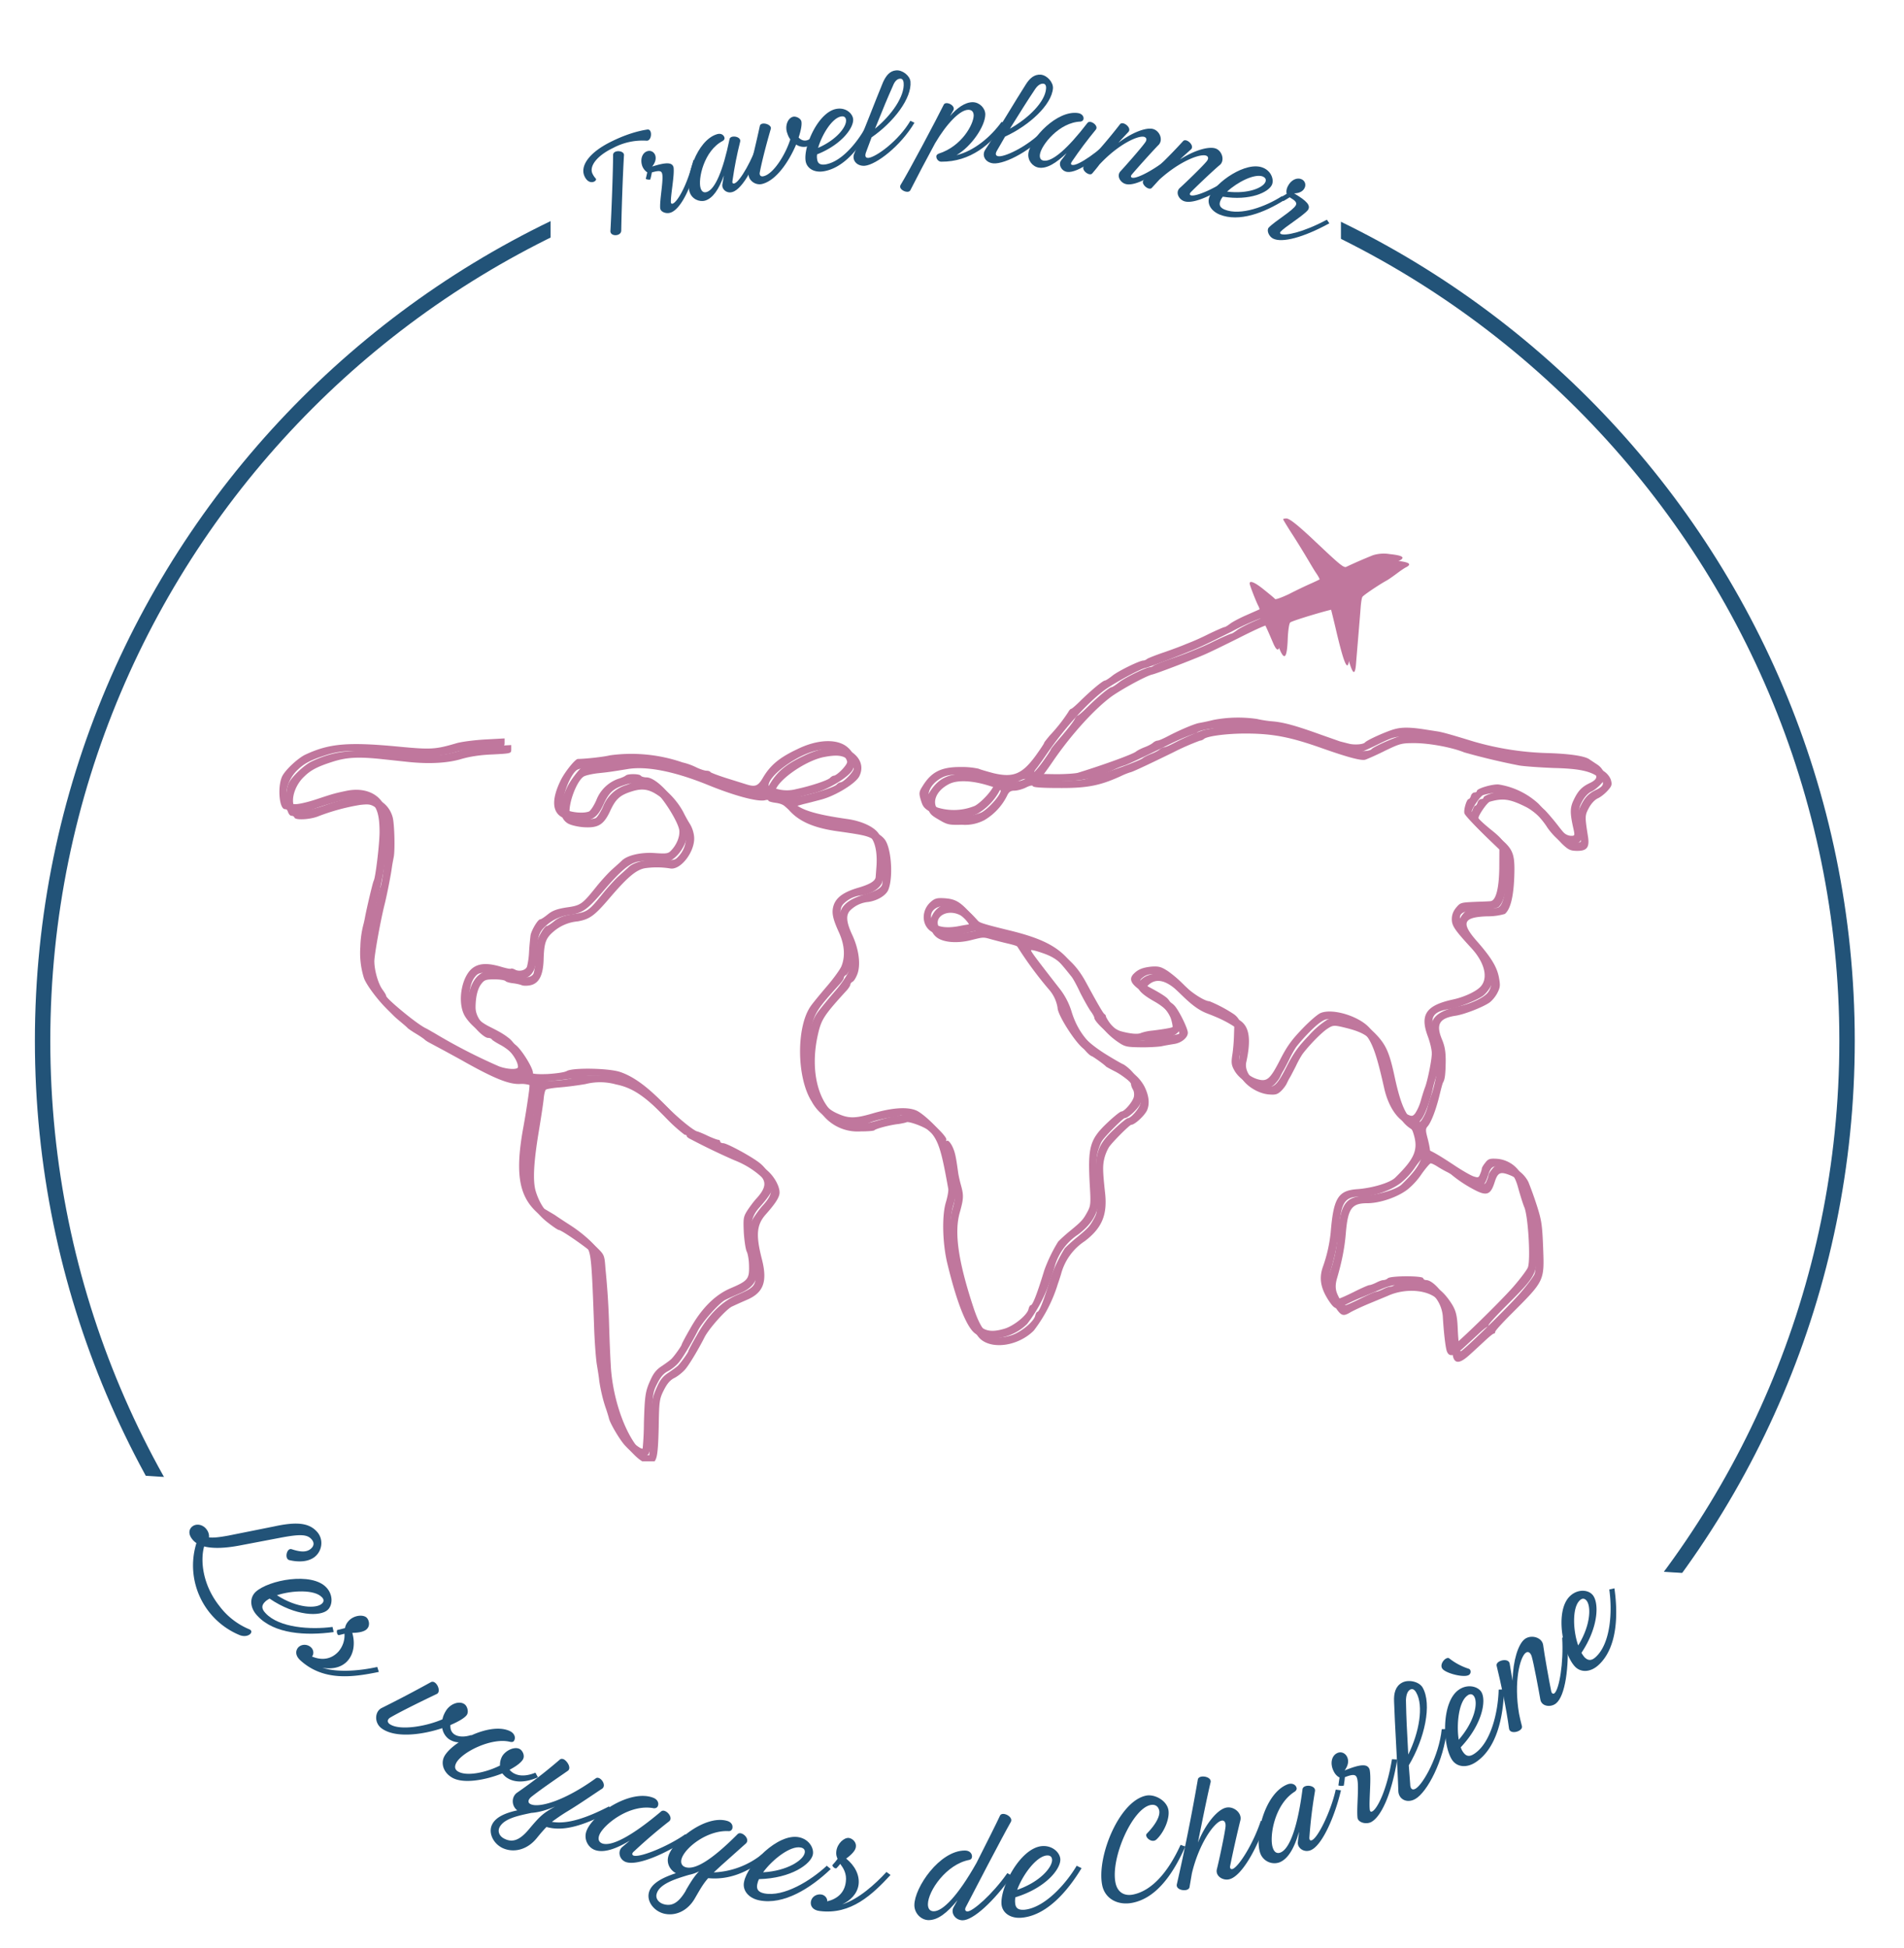 <svg xmlns="http://www.w3.org/2000/svg" xmlns:xlink="http://www.w3.org/1999/xlink" version="1.0" viewBox="90 70 215 220">
    <rect x="90" y="70" width="215" height="220" fill="#333333" stroke="none"/>
    <defs>
        <path id="reuse-0" fill="#fff" d="M-37.5-37.5h450v450h-450z"/>
    </defs>
    <defs>
        <clipPath id="a">
            <path d="M93.94 84.75h205.5v205.5H93.93Zm0 0"/>
        </clipPath>
        <clipPath id="b">
            <path d="M73 235h257v140H73Zm0 0"/>
        </clipPath>
        <clipPath id="c">
            <path d="M73.04 422.42 84.88 235.3l244.76 15.48-11.84 187.13Zm0 0"/>
        </clipPath>
        <clipPath id="d">
            <path d="M122.06 129.28H272v105.75H122.06Zm0 0"/>
        </clipPath>
        <clipPath id="e">
            <path d="M121.31 128.53h150v105.75h-150Zm0 0"/>
        </clipPath>
        <clipPath id="f">
            <path d="M152.17 16.22h89.25v85.5h-89.25Zm0 0"/>
        </clipPath>
    </defs>
    <use xlink:href="#reuse-0"/>
    <use xlink:href="#reuse-0"/>
    <g clip-path="url(#a)">
        <path fill="#225378" d="M299.44 187.54c0 56.6-46.11 102.71-102.79 102.71-56.68 0-102.71-46.1-102.71-102.71 0-56.61 46.1-102.72 102.71-102.72 56.68-.07 102.79 46.04 102.79 102.72Zm-203.76 0c0 55.7 45.27 100.97 100.97 100.97 55.7 0 101.05-45.34 101.05-100.97 0-55.64-45.34-101.05-101.05-101.05-55.7 0-100.97 45.34-100.97 101.05Zm0 0"/>
    </g>
    <g clip-path="url(#b)">
        <g clip-path="url(#c)">
            <path fill="#fff" d="M73.04 422.42 84.88 235.3l244.76 15.48-11.84 187.13Zm0 0"/>
        </g>
    </g>
    <g clip-path="url(#d)">
        <path fill="#c0779d" d="M235.64 129.4c0 .03.49.85 1.09 1.77.58.92 1.34 2.13 1.64 2.66.32.53.75 1.28 1 1.64.25.36.42.7.38.72-.04.02-.47.24-1 .47-.51.22-1.63.75-2.44 1.17-.83.4-1.54.66-1.6.56-.05-.09-.6-.54-1.2-1.03-1.03-.83-1.65-1.1-1.65-.72 0 .19.72 2.04.98 2.53.1.2.16.37.12.4l-1.48.65c-.77.34-1.6.78-1.84.98-.27.2-.53.36-.6.36-.1 0-.91.36-1.84.8a28.8 28.8 0 0 1-2.54 1.13c-.38.17-1.47.58-2.46.92-.96.32-1.82.68-1.92.75-.11.1-.3.18-.41.18-.42 0-2.8 1.16-3.5 1.71-.37.3-.77.55-.84.55-.25 0-1.53 1.08-2.68 2.2-.55.55-1.06 1-1.15 1-.08 0-.23.18-.32.36-.17.36-.85 1.23-2.1 2.66-.33.4-.62.76-.62.81 0 .08-.43.72-.96 1.46-1.53 2.09-2.53 2.5-4.75 1.98-.76-.2-1.51-.42-1.7-.51a8.68 8.68 0 0 0-1.98-.19c-2.25-.02-3.36.55-4.36 2.19-.36.56-.4.75-.23 1.37.28.98.36 1.08 1.44 1.7.84.5 1.1.55 2.5.51a4.68 4.68 0 0 0 2.55-.53 6.6 6.6 0 0 0 2.57-2.79c.19-.4.4-.53.8-.53.31 0 .9-.15 1.3-.35.46-.23.75-.29.8-.15.04.13 1.08.2 2.98.2 3.11.02 4.57-.26 6.9-1.32a8.67 8.67 0 0 1 1.1-.45c.15 0 1.47-.6 4.85-2.25a27.55 27.55 0 0 1 3.03-1.33.8.8 0 0 0 .44-.18c.36-.34 2.72-.64 4.92-.62 2.89.02 4.85.4 8.26 1.6 2.99 1.06 4.6 1.5 5.06 1.35.23-.08 1.23-.51 2.2-1 1.73-.83 1.87-.87 3.4-.87 1.72.02 4.2.49 5.57 1.05a77 77 0 0 0 6.22 1.48c.63.1 2.36.22 3.87.28 2.94.07 4.22.36 5.15 1.11.64.53.55.93-.32 1.34-.89.42-1.32.87-1.8 1.87-.45.92-.45 1.5-.05 3.28.17.76.15.81-.23.81-.6 0-1.1-.41-2.2-1.83-.55-.72-1.23-1.5-1.51-1.79a8.6 8.6 0 0 0-4.45-2.17c-.67-.1-2.51.44-2.51.72 0 .09-.12.17-.27.17-.15 0-.34.17-.4.37-.05.21-.18.38-.26.38-.22 0-.6 1.25-.47 1.62.06.21.98 1.2 2.04 2.21l1.9 1.83-.02 2.19c-.03 2.32-.4 3.64-1 3.68-.17.02-.84.05-1.52.07-1.85.08-1.85.08-2.36.68-.32.4-.47.8-.47 1.28 0 .74.3 1.2 2.19 3.25 1.52 1.66 1.94 3.4 1.07 4.36-.5.56-1.89 1.2-3.17 1.47-3 .66-3.71 1.7-2.8 4.13.23.66.44 1.53.44 1.94 0 .76-.47 3.1-.75 3.83-.08.2-.3.87-.47 1.47a5.23 5.23 0 0 1-.65 1.47c-.26.34-.37.36-.78.17-.95-.43-1.59-1.83-2.27-4.96-.6-2.83-1-3.7-2.15-4.9-1.22-1.3-4.11-2.17-5.45-1.64a9.6 9.6 0 0 0-2.1 1.8c-1.22 1.27-1.75 2-2.54 3.57-1.13 2.19-1.47 2.45-2.62 2.08-1.29-.44-2.14-1.63-1.91-2.64.55-2.51.36-3.95-.64-4.66a15.69 15.69 0 0 0-2.77-1.47c-.55 0-2.1-1-2.89-1.85-.5-.53-1.32-1.23-1.8-1.55-.78-.51-1.07-.56-1.86-.51-.96.1-1.5.3-2 .81-.68.68-.22 1.36 1.59 2.38 1.32.74 2.39 1.88 2.66 2.85.1.4.17.75.13.79-.08.08-1.13.26-2.32.4a5.4 5.4 0 0 0-1.23.26c-.34.17-1.15.11-2.2-.17-.57-.15-1.03-.5-1.65-1.2a4.76 4.76 0 0 1-.86-1.2c0-.13-.08-.26-.16-.3-.13-.05-.7-1.01-2.07-3.54-1.57-2.9-3.4-4.08-8.05-5.2-3.06-.75-3.38-.86-3.74-1.3-1.6-1.86-2.11-2.2-3.45-2.3-.83-.05-1.08 0-1.53.38-1.1.93-1.11 2.57-.07 3.32.77.55 2.28.66 3.79.29 1.43-.36 1.41-.36 2.26-.12.36.1 1.26.34 2 .51 1.23.3 1.36.4 1.77 1.1a42.17 42.17 0 0 0 3.51 4.77 4.1 4.1 0 0 1 1.02 2.11c0 .89 2.34 4.45 3.1 4.72.2.07 1.44.96 1.62 1.17.05.05.5.3 1.02.56 1 .5 2.56 1.83 2.56 2.21 0 .13.1.4.2.58.14.2.18.57.1.85-.13.55-1.06 1.63-1.4 1.63-.13 0-.8.54-1.52 1.22-2.06 1.94-2.28 2.76-2.04 7.13.11 2 .1 2.29-.24 2.93-.5.92-.64 1.1-1.98 2.2-.63.51-1.23 1.08-1.36 1.23a17.4 17.4 0 0 0-1.55 3.2c-.83 2.72-1.32 3.97-1.55 3.97-.07 0-.18.2-.24.45-.17.68-1.64 1.87-2.68 2.19-2.28.7-3.25 0-4.28-3.11-1.72-5.2-2.2-8.5-1.55-10.76.43-1.53.45-1.92.15-3.01-.15-.53-.3-1.21-.34-1.52-.26-1.9-.36-2.32-.68-2.98-.22-.41-.45-.66-.58-.58-.13.08-.15.06-.08-.1.2-.28-1.83-2.24-2.66-2.58-.98-.41-2.6-.32-4.77.3-2.17.65-2.88.63-4.24-.01-2.68-1.25-3.83-5.3-2.8-9.7.38-1.64.68-2.1 3.27-4.94.2-.23.37-.51.37-.6 0-.12.12-.27.27-.34.15-.08.4-.5.55-.93.36-1.07.13-2.77-.6-4.34-.7-1.5-.76-2.32-.16-2.85a3.3 3.3 0 0 1 1.96-.88c1.06-.15 2.04-.76 2.28-1.4.52-1.32.36-4.28-.28-5.45-.43-.81-1.9-1.53-3.62-1.77-3.56-.51-5.13-.99-6.03-1.81l-.46-.4.83-.23c.45-.1 1.34-.34 1.96-.5 1.66-.44 3.93-1.84 4.32-2.65.44-.9.23-1.8-.56-2.49-1.15-1.02-3.42-.94-5.72.2-2.02.95-3.05 1.82-3.88 3.27-.55.9-.85 1.02-1.9.68l-2.25-.7c-.93-.3-1.72-.6-1.76-.67-.04-.08-.22-.15-.43-.15-.2 0-.68-.16-1.08-.34a7.3 7.3 0 0 0-1.64-.6 17.76 17.76 0 0 0-8.2-.8c-.66.17-2.7.4-3.62.41-.3 0-1.52 1.51-1.97 2.46-.96 2-.94 3.41.06 4.05.28.19 1.04.38 1.71.44 1.7.13 2.34-.23 3.06-1.74.66-1.45 1.13-1.87 2.5-2.3 1.28-.4 2.05-.23 3.27.68.93.68 2.74 3.56 2.83 4.5a3.1 3.1 0 0 1-.9 2.22c-.34.37-.5.41-1.83.32-1.57-.12-3.15.24-3.77.86-.17.17-.66.6-1.08.98-.43.38-1.24 1.27-1.81 1.98-1.59 1.97-1.75 2.1-3.36 2.32-1.07.17-1.58.36-2.11.78-.38.32-.76.56-.85.56-.26 0-.98 1.21-1.1 1.8-.03.32-.13 1.17-.16 1.9a9.16 9.16 0 0 1-.23 1.64c-.15.42-.88.6-1.36.34-.2-.11-.4-.15-.45-.11-.06.06-.55-.04-1.11-.21-1.51-.45-2.5-.41-3.23.15-1.17.89-1.7 3.51-1.02 5.11.32.8 1.57 2.02 2.02 2.02.2 0 .38.08.43.17.06.1.46.34.87.57 1.44.73 2.83 2.37 2.83 3.3 0 .32-1.19.28-2.15-.08a63.17 63.17 0 0 1-7.28-3.75c-.36-.2-.79-.46-.94-.53-1.17-.53-5.28-4.02-5.28-4.47 0-.08-.18-.36-.38-.64-.51-.68-.94-2.21-.94-3.24.02-.78.66-4.38 1.14-6.33.27-1.05.74-3.45.84-4.24.05-.36.15-.87.2-1.13.17-.72.1-3.77-.11-4.55-.5-1.81-2.28-2.7-4.53-2.22a22 22 0 0 0-3.2.9c-.93.32-2.04.59-2.46.59-.66 0-.79-.08-.96-.51-.34-.93.17-2.44 1.19-3.38.74-.72 1.5-1.1 3.04-1.6 1.66-.55 2.96-.62 5.53-.36l3.18.34c2.32.24 4.32.13 5.85-.3.98-.3 2.24-.5 3.64-.55 2.1-.11 2.11-.11 2.11-.58v-.48l-2.2.12c-1.23.07-2.7.26-3.27.43-2.37.7-2.87.72-6.47.38-5.77-.55-7.88-.36-10.6.92-.81.4-2.1 1.59-2.53 2.34-.6 1.08-.41 3.8.27 3.8.15 0 .28.09.32.2.1.3 1.64.24 2.6-.11a23.8 23.8 0 0 1 4.81-1.32c1-.11 1.2-.08 1.8.32.84.58 1.15 1.49 1.15 3.55-.02 1.44-.46 5.1-.66 5.44-.1.16-.82 3.17-.99 4.17-.05.27-.13.63-.19.8-.16.56-.24 1.13-.34 2.5a9.44 9.44 0 0 0 .38 3.4c.19.81 1.93 3.08 3.12 4.06.56.47 1.05.88 1.1.96.06.06.48.36.95.64s.89.58.95.64c.05.06.26.21.46.32l1.9 1.02c.82.45 1.8.98 2.16 1.19 3.43 1.92 5.08 2.58 6.34 2.5.4-.03.98.08 1.28.22.51.26.53.3.42 1.33a89.45 89.45 0 0 1-.7 4.4c-.93 5.26-.38 7.83 2.1 9.73.56.44 1.1.8 1.2.81.34 0 3.59 2.29 3.94 2.74.45.6.55 1.7.8 8.77.05 1.72.2 3.66.3 4.34.1.68.24 1.5.28 1.87.13.96.43 2.28.77 3.22l.32 1.04c.1.55 1.17 2.38 1.78 3.06.88.96 1.52 1.37 2.1 1.32.78-.06.91-.57 1-4 .05-3.04.08-3.27.57-4.25.38-.75.7-1.15 1.23-1.41.38-.2.9-.62 1.17-.93.45-.5 1.53-2.31 2.19-3.62.47-.96 2.43-3.17 3.11-3.5a61.6 61.6 0 0 1 1.6-.72c1.96-.81 2.44-2.06 1.78-4.64-.7-2.74-.6-3.89.47-5.08.92-1.04 1.38-1.7 1.5-2.2.18-.7-.52-2.06-1.45-2.8-.9-.73-3.71-2.26-4.14-2.26-.2 0-.34-.1-.34-.19 0-.11-.1-.19-.21-.19-.1 0-.66-.2-1.23-.47-.56-.26-1.07-.47-1.11-.47-.36 0-2.36-1.64-3.77-3.1-1.93-2-3.5-3.13-5-3.63-1.29-.42-5.3-.5-6-.1-.25.15-1.2.28-2.13.34-1.9.08-2.44-.11-2.44-.89 0-.54-1.2-2.5-1.9-3.1-.57-.46-.92-.69-2.34-1.4-1.43-.74-2.24-1.8-2.24-2.9.01-1.21.24-2.12.66-2.65.34-.44.52-.5 1.47-.5.58 0 1.15.08 1.26.2.1.1.47.2.83.24.36.04.81.14 1.02.23.19.07.64.07 1.02-.02.94-.25 1.4-1.17 1.43-3.05.06-1.72.25-2.25 1.06-2.95a4.84 4.84 0 0 1 2.8-1.2c1.35-.25 1.88-.63 3.61-2.66 1.96-2.29 2.96-3.16 3.96-3.34a9.39 9.39 0 0 1 2.83.02c1.23.26 2.93-2.02 2.72-3.66a3.48 3.48 0 0 0-.44-1.32c-.18-.27-.52-.87-.75-1.34-.83-1.6-2.53-3.21-3.43-3.21-.29 0-.59-.1-.64-.19-.15-.22-1.46-.24-1.7-.02-.11.1-.5.27-.87.38a4.11 4.11 0 0 0-2.45 2.4c-.29.64-.66 1.2-.83 1.28-.89.34-2.9-.04-2.94-.53-.12-1.23.82-3.68 1.6-4.17.22-.13.9-.28 1.53-.36 1.26-.13 1.53-.17 3.37-.47 2.17-.38 5.32.25 9.08 1.77 3.05 1.25 5.7 1.95 6.5 1.74.21-.06.38-.04.38.06 0 .07.38.18.85.24.66.1.98.28 1.45.8 1.17 1.33 2.89 2.07 5.74 2.44 3.22.46 3.56.55 4.26 1.38.53.62.76 1.9.62 3.44l-.07 1.07c-.04.43-.63.81-1.96 1.2-1.65.48-2.47 1.08-2.78 1.97-.26.81-.13 1.5.6 3.11.63 1.38.72 2.7.27 3.8a12.6 12.6 0 0 1-1.56 2.16c-.7.82-1.53 1.82-1.83 2.23-1.72 2.28-1.7 8.15.03 10.88a5.05 5.05 0 0 0 4.78 2.62c.79 0 1.48-.05 1.56-.13.17-.19 1.85-.62 2.76-.71.36-.06.75-.14.88-.2.3-.1 1.94.5 2.4.88 1.84 1.54 2.11 2.16 3.04 7.35.05.25-.08.95-.25 1.53-.47 1.49-.4 4.58.13 6.85 1.04 4.34 2.11 7.1 3.06 7.92 1.41 1.17 4.28.7 5.98-1a16.75 16.75 0 0 0 2.73-5.32c.06-.15.21-.62.34-1.04a6.43 6.43 0 0 1 2.7-3.75c1.92-1.47 2.54-2.94 2.28-5.4-.28-2.54-.28-3.13-.08-3.96a4.9 4.9 0 0 1 .5-1.22c.37-.57 2.35-2.55 2.54-2.55.38 0 1.46-1 1.76-1.6.34-.76.24-1.68-.29-2.74a4.75 4.75 0 0 0-1.6-1.72c-.11-.03-.9-.48-1.77-1.01-2.68-1.63-4.08-3.25-4.83-5.65a7.99 7.99 0 0 0-1.47-2.78c-2.6-3.34-3.2-4.14-3.12-4.21.06-.06.57.07 1.18.28 1.64.55 2.24 1.06 4.09 3.4.19.2.64 1.03 1.01 1.85.4.79.93 1.71 1.16 2.05.24.32.45.68.45.8 0 .31.96 1.33 1.87 1.95.79.55 1 .61 2.49.63.9.02 2-.04 2.45-.11.45-.1 1.13-.21 1.5-.27.8-.13 1.5-.72 1.5-1.26 0-.51-1.1-2.72-1.59-3.15-.2-.21-.9-.64-1.52-.98-1.68-.91-1.72-.96-1.23-1.36.89-.72 2.04-.38 3.43 1.02 1.34 1.34 2.16 1.94 3.17 2.32 1.23.47 2.06.86 2.97 1.45l.77.53-.04 1.26a18.5 18.5 0 0 1-.2 2.24c-.12.84-.09 1.1.25 1.7.57.98 1.9 1.81 3.08 1.93.78.07 1 .02 1.42-.36.26-.25.54-.62.64-.83.1-.2.24-.5.34-.66.1-.15.41-.76.7-1.32.26-.57.65-1.25.84-1.49.81-1.04 2.06-2.3 2.68-2.72.6-.41.77-.43 1.5-.28 3.82.87 4.31 1.5 5.7 7.7.4 1.79 1.23 3.2 2.27 3.84.55.36.87.72 1.02 1.21.62 1.87.2 2.89-2.04 5.07-.58.57-2.54 1.16-4.24 1.29-2.21.15-2.72.98-3.04 4.9a16.5 16.5 0 0 1-.87 3.85c-.47 1.28-.28 2.41.63 3.81.68 1.02.9 1.1 1.75.58.32-.18 1.25-.62 2.07-.96l2.12-.88c2-.91 4.58-.7 5.68.45a4.02 4.02 0 0 1 1.28 2.59c.1 1.78.3 3.54.45 3.97.27.7.85.57 1.94-.45.55-.49 1.32-1.22 1.74-1.6.41-.38.8-.7.9-.7.08 0 .14-.1.14-.2 0-.12.79-.99 1.75-1.95 3.85-3.85 3.8-3.75 3.66-7.57-.1-2.52-.17-3.05-.7-4.71a40.77 40.77 0 0 0-.96-2.68 3.43 3.43 0 0 0-2.85-1.88c-.75-.04-.94.01-1.26.43-.23.28-.4.57-.4.66 0 .07-.07.35-.19.62-.17.43-.22.45-.77.27-.34-.12-1.34-.7-2.23-1.29-1.68-1.11-2.52-1.6-3.07-1.77-.19-.06-.34-.28-.34-.53s-.13-.9-.28-1.47c-.23-.87-.23-1.06 0-1.32.4-.45.94-1.85 1.32-3.4.19-.77.37-1.5.45-1.6.19-.34.26-.92.28-2.36 0-1.07-.09-1.68-.43-2.49-.7-1.7-.28-2.38 1.58-2.66.97-.15 3-.94 3.78-1.47.32-.23.73-.73.92-1.13.32-.62.32-.85.15-1.77-.24-1.17-.88-2.23-2.53-4.1-1.77-2.03-1.49-2.66 1.23-2.75a6.82 6.82 0 0 0 1.98-.27c.7-.58 1.06-2.28 1.08-5.05 0-1.85-.29-2.41-1.78-3.62-1.13-.9-2.28-2-2.28-2.17 0-.32.98-1.74 1.28-1.83 1.47-.43 2.27-.32 4.1.6 1 .51 2.26 1.74 3.03 2.9.25.4.78 1.03 1.17 1.39.59.54.83.66 1.59.66 1.07 0 1.38-.4 1.2-1.59-.36-2.28-.36-2.4.08-3.23.26-.5.66-.94 1.02-1.11.34-.15.83-.55 1.13-.89.45-.5.5-.67.36-1.16-.1-.36-.43-.78-.81-1.02l-.85-.57c-.51-.4-2.34-.66-4.9-.73a32.95 32.95 0 0 1-8.2-1.3c-2.94-.9-3.63-1.08-4.2-1.16l-1.28-.2c-1.6-.25-2.55-.27-3.36-.06-.85.2-3.22 1.26-3.43 1.53-.19.22-1.19.3-1.83.13l-.98-.25-2.2-.77c-2.76-1-4.2-1.4-5.46-1.5-.62-.07-1.41-.18-1.74-.27-.96-.25-3.65-.19-4.88.11-.63.15-1.32.3-1.59.34-.52.07-2.24.8-3.64 1.53-.49.26-.98.47-1.11.47-.11 0-.36.11-.5.24-.18.16-.61.38-.97.51-.36.14-.8.36-.94.48-.4.32-3.66 1.5-6.57 2.4-.34.09-1.43.16-2.45.16-2.83-.04-2.75 0-2.13-.79.19-.25.68-.93 1.07-1.51 2.08-3.02 4.7-5.88 6.6-7.26 1.25-.87 3.85-2.28 4.53-2.44.45-.09 4.34-1.58 5.83-2.22.62-.26 2.4-1.13 3.94-1.9 1.57-.8 2.96-1.44 3.14-1.44.3 0 .52.42 1.5 2.72.55 1.3.83.94.91-1.16.04-.96.15-1.75.28-1.88.2-.21 5.02-1.64 5.15-1.53.02.04.42 1.59.85 3.45.89 3.72 1.26 4.47 1.42 2.89.1-1.27.48-5.72.54-6.58.04-.51.12-1 .19-1.12.11-.19 1.85-1.36 2.7-1.83.25-.13.75-.49 1.13-.77.4-.3.9-.66 1.15-.77.64-.36.27-.57-1.17-.72a4.1 4.1 0 0 0-1.86.13 53.85 53.85 0 0 0-2.99 1.3c-.28.17-.7-.17-3.4-2.71-2.05-1.95-3.03-2.74-3.39-2.74-.2 0-.37.04-.37.1Zm-49.78 26.48c.3.3.54.72.54.92 0 .36-1.15 1.55-1.5 1.55-.1 0-.3.11-.42.25-.3.3-2.28.94-3.81 1.26a4.1 4.1 0 0 1-2.13 0c-.55-.13-1-.32-1-.41 0-1.14 3.28-3.51 5.47-3.95 1.53-.3 2.26-.2 2.85.38Zm15.88 2.87c.7.2 1.26.45 1.26.54 0 .5-1.36 2.02-2.17 2.46a6.23 6.23 0 0 1-4.2.2c-1.63-.68-1.29-2.52.62-3.45.94-.43 2.58-.36 4.49.25Zm-3.32 14.6c.45.22 1.94 1.8 1.7 1.8-.04 0-.55.08-1.16.2-1.43.26-2.48.07-2.86-.5-.81-1.24.8-2.28 2.32-1.5Zm-38.84 19.12c1.8.36 3.19 1.29 5.4 3.53a16.8 16.8 0 0 0 2.33 2.15c.14 0 .23.06.23.14 0 .09.19.24.43.35a75.05 75.05 0 0 0 4.94 2.38c1.46.57 2.61 1.36 3.7 2.49.72.76.59 1.47-.49 2.64-.26.28-.71.89-.98 1.3-.45.72-.47.89-.4 2.5.06.93.21 1.9.33 2.14.13.25.26.98.26 1.64.04 1.46-.15 1.68-2.1 2.51-1.73.74-3.26 2.25-4.56 4.58-.53.91-.94 1.7-.94 1.76 0 .13-.76 1.2-1.13 1.6-.15.17-.66.53-1.1.83-.6.38-.94.8-1.26 1.5-.62 1.35-.68 1.75-.78 4.92a30.94 30.94 0 0 1-.15 2.9c-.15.13-1.2-.68-1.58-1.24-1.51-2.12-2.64-5.81-2.77-9.1-.04-.56-.12-2.4-.17-4.05a88.34 88.34 0 0 0-.42-6.66c-.11-1.55-.13-1.57-.98-2.41a15.94 15.94 0 0 0-2.19-1.72c-.73-.47-1.54-1-1.8-1.19a22.4 22.4 0 0 0-1.08-.64c-.68-.34-1.44-1.5-1.83-2.81-.34-1.15-.23-3.24.35-6.74.25-1.5.5-3.15.55-3.65.04-.5.15-.99.25-1.06.07-.08.79-.2 1.56-.26.78-.06 2.1-.23 2.93-.38a6.68 6.68 0 0 1 3.45.05Zm92.75 9.28c.32.2.77.46 1.04.59.26.13.5.28.56.34a14.8 14.8 0 0 0 2.51 1.66c1.44.77 1.89.6 2.34-.85.36-1.11.64-1.22 1.81-.74.9.38 1.27.9 1.64 2.32.2.7.47 1.61.64 2 .44.98.74 6.04.4 6.83-.13.3-.87 1.29-1.64 2.17-1.5 1.72-6.58 6.66-6.7 6.53-.13-.14-.26-1.15-.32-2.51-.07-1.72-.24-2.25-.98-3.28-.66-.93-1.38-1.5-1.85-1.5-.15 0-.3-.09-.34-.22-.1-.28-3.67-.28-3.98.02a.82.82 0 0 1-.49.2c-.17 0-.54.14-.84.3-.29.14-.63.27-.76.27-.12 0-.89.34-1.72.76-.83.41-1.58.75-1.7.75-.28-.01-.84-.87-1.05-1.56-.11-.44-.1-.89.1-1.55.54-1.85.84-3.41.97-5 .23-2.8.66-3.4 2.42-3.4 1.41 0 3.41-.67 4.56-1.56a8.04 8.04 0 0 0 1.62-1.8c.46-.63.9-1.16 1-1.14.1 0 .46.17.76.37Zm0 0"/>
    </g>
    <g clip-path="url(#e)">
        <path fill="#c0779d" d="M234.89 128.64c0 .04.49.86 1.09 1.78a95.7 95.7 0 0 1 1.64 2.66c.32.53.75 1.28 1 1.64.25.36.42.7.38.72-.04.02-.47.24-1 .47-.5.22-1.62.75-2.43 1.17-.84.4-1.55.66-1.6.56-.06-.09-.61-.54-1.22-1.03-1.01-.83-1.64-1.1-1.64-.72 0 .19.72 2.04.98 2.53.1.2.16.37.12.4l-1.47.65c-.78.34-1.6.78-1.85.98-.26.2-.53.36-.6.36-.1 0-.91.36-1.83.8a27.19 27.19 0 0 1-2.55 1.13c-.38.17-1.47.58-2.45.92-.96.32-1.84.68-1.93.75-.11.1-.3.18-.41.18-.42 0-2.8 1.16-3.5 1.71-.37.3-.76.55-.84.55-.24 0-1.53 1.08-2.68 2.2-.55.55-1.06 1-1.15 1-.07 0-.23.18-.32.36a18.6 18.6 0 0 1-2.1 2.66c-.33.4-.62.76-.62.81 0 .08-.43.72-.96 1.46-1.53 2.09-2.53 2.5-4.75 1.98-.76-.2-1.51-.42-1.7-.51a8.68 8.68 0 0 0-1.98-.19c-2.25-.02-3.36.55-4.36 2.19-.36.56-.4.75-.23 1.37.29.98.36 1.08 1.44 1.7.85.5 1.1.55 2.5.51a4.69 4.69 0 0 0 2.56-.53 6.6 6.6 0 0 0 2.56-2.79c.19-.4.4-.53.81-.53.3 0 .89-.15 1.28-.35.47-.23.76-.29.81-.15.04.13 1.08.2 2.99.2 3.1.02 4.56-.26 6.9-1.32a9.21 9.21 0 0 1 1.1-.45c.14 0 1.46-.6 4.84-2.25a27.2 27.2 0 0 1 3.04-1.33c.13 0 .32-.08.43-.18.36-.34 2.72-.64 4.92-.62 2.89.02 4.85.4 8.26 1.6 2.99 1.06 4.61 1.5 5.06 1.35.23-.08 1.23-.51 2.21-1 1.72-.83 1.87-.87 3.4-.87 1.71.02 4.2.49 5.56 1.05.53.21 4.86 1.25 6.22 1.48.63.1 2.36.22 3.87.28 2.94.07 4.23.36 5.15 1.11.64.53.55.93-.32 1.34-.89.42-1.32.87-1.8 1.87-.45.92-.45 1.5-.05 3.28.17.76.15.81-.22.81-.61 0-1.1-.41-2.21-1.83-.55-.72-1.23-1.5-1.51-1.79a8.6 8.6 0 0 0-4.45-2.17c-.66-.1-2.51.44-2.51.72 0 .09-.11.17-.27.17-.15 0-.34.17-.4.37-.05.21-.18.38-.26.38-.22 0-.6 1.25-.47 1.62.06.21.98 1.2 2.04 2.21l1.9 1.83-.01 2.19c-.04 2.32-.4 3.64-1 3.68-.18.02-.85.05-1.53.07-1.85.08-1.85.08-2.36.68-.32.4-.47.8-.47 1.28 0 .74.3 1.2 2.19 3.25 1.53 1.66 1.94 3.4 1.07 4.36-.5.56-1.88 1.2-3.16 1.47-3 .66-3.72 1.7-2.82 4.13.25.66.46 1.53.46 1.94 0 .76-.48 3.1-.76 3.83-.08.2-.3.87-.47 1.47a5.24 5.24 0 0 1-.64 1.47c-.27.34-.38.36-.8.17-.94-.43-1.58-1.83-2.26-4.96-.6-2.83-1-3.7-2.15-4.9-1.22-1.3-4.11-2.17-5.45-1.64-.32.11-1.26.92-2.1 1.8-1.22 1.27-1.75 2-2.54 3.57-1.13 2.19-1.47 2.45-2.62 2.08-1.28-.44-2.13-1.63-1.9-2.64.54-2.51.35-3.95-.65-4.66a15.82 15.82 0 0 0-2.77-1.47c-.55 0-2.1-1-2.89-1.85a12.8 12.8 0 0 0-1.8-1.55c-.78-.51-1.06-.56-1.86-.51-.96.1-1.5.3-2 .81-.68.68-.22 1.36 1.59 2.38 1.32.74 2.4 1.88 2.66 2.85.11.4.17.75.13.79-.08.08-1.13.26-2.32.4a5.4 5.4 0 0 0-1.23.26c-.33.17-1.15.11-2.2-.17-.57-.15-1.02-.5-1.65-1.2a4.87 4.87 0 0 1-.86-1.2c0-.13-.08-.26-.15-.3-.13-.05-.7-1.01-2.08-3.54-1.56-2.9-3.4-4.08-8.05-5.2-3.06-.75-3.38-.86-3.74-1.3-1.6-1.86-2.11-2.2-3.45-2.3-.83-.05-1.08 0-1.53.38-1.1.93-1.1 2.57-.07 3.32.77.55 2.28.66 3.79.29 1.43-.36 1.41-.36 2.26-.12.36.1 1.27.34 2 .51 1.23.3 1.36.4 1.77 1.1a42.65 42.65 0 0 0 3.51 4.77 4.1 4.1 0 0 1 1.02 2.11c0 .89 2.34 4.45 3.1 4.72.2.07 1.45.96 1.62 1.17.06.05.5.3 1.02.56 1 .5 2.56 1.83 2.56 2.21 0 .13.1.4.21.58.13.2.17.57.1.85-.14.55-1.06 1.63-1.4 1.63-.13 0-.81.54-1.53 1.22-2.06 1.94-2.28 2.76-2.04 7.13.12 2 .1 2.29-.24 2.93-.5.92-.64 1.1-1.98 2.2-.63.51-1.23 1.08-1.36 1.23a17.4 17.4 0 0 0-1.55 3.2c-.83 2.72-1.32 3.97-1.54 3.97-.08 0-.2.2-.25.45-.17.68-1.64 1.87-2.68 2.19-2.28.7-3.25 0-4.28-3.11-1.72-5.2-2.19-8.5-1.55-10.76.44-1.53.46-1.92.16-3.01-.16-.53-.31-1.21-.34-1.52-.27-1.9-.36-2.32-.68-2.98-.23-.41-.46-.66-.59-.58-.13.08-.15.06-.07-.1.18-.28-1.84-2.24-2.66-2.58-.99-.41-2.61-.32-4.78.3-2.17.65-2.88.63-4.24-.01-2.68-1.25-3.83-5.3-2.8-9.7.39-1.64.69-2.1 3.27-4.94.2-.23.38-.51.38-.6 0-.12.11-.27.26-.34.15-.08.4-.5.55-.93.36-1.07.13-2.77-.6-4.34-.7-1.5-.76-2.32-.16-2.85a3.3 3.3 0 0 1 1.97-.88c1.05-.15 2.03-.76 2.28-1.4.5-1.32.36-4.28-.29-5.45-.43-.81-1.9-1.53-3.62-1.77-3.56-.51-5.13-.99-6.03-1.81l-.46-.4.84-.23c.45-.1 1.33-.34 1.96-.5 1.66-.44 3.92-1.84 4.32-2.65.43-.9.22-1.8-.57-2.49-1.15-1.02-3.41-.94-5.71.2-2.02.95-3.06 1.82-3.9 3.27-.54.9-.84 1.02-1.9.68l-2.24-.7c-.93-.3-1.72-.6-1.76-.67-.03-.08-.22-.15-.43-.15-.2 0-.68-.16-1.08-.34a7.26 7.26 0 0 0-1.64-.6 17.76 17.76 0 0 0-8.2-.8c-.66.17-2.7.4-3.62.41-.3 0-1.51 1.51-1.96 2.46-.97 2-.95 3.41.05 4.05.28.19 1.04.38 1.72.44 1.7.13 2.34-.23 3.05-1.74.66-1.45 1.14-1.87 2.5-2.3 1.28-.4 2.05-.23 3.28.68.92.68 2.73 3.56 2.82 4.5.06.68-.28 1.56-.9 2.22-.34.37-.5.41-1.83.32-1.57-.12-3.15.24-3.77.86-.17.17-.66.6-1.08.98-.43.38-1.24 1.27-1.81 1.98-1.58 1.97-1.75 2.1-3.36 2.32-1.07.17-1.58.36-2.1.78-.39.32-.76.56-.86.56-.26 0-.98 1.21-1.09 1.8-.04.32-.13 1.17-.17 1.9a8.47 8.47 0 0 1-.23 1.64c-.15.42-.88.6-1.35.34-.21-.11-.4-.15-.46-.11-.06.06-.54-.04-1.11-.21-1.51-.45-2.5-.41-3.23.15-1.16.89-1.7 3.51-1.02 5.11.32.8 1.57 2.02 2.02 2.02.2 0 .38.08.44.17.05.1.45.34.86.57 1.44.73 2.83 2.37 2.83 3.3 0 .32-1.19.28-2.15-.08a62.86 62.86 0 0 1-7.28-3.75c-.36-.2-.79-.46-.94-.53-1.17-.53-5.28-4.02-5.28-4.47 0-.08-.17-.36-.38-.64a6.52 6.52 0 0 1-.94-3.24c.02-.78.66-4.38 1.15-6.33.26-1.05.73-3.45.83-4.24.05-.36.15-.87.2-1.13.18-.72.1-3.77-.1-4.55-.5-1.81-2.3-2.7-4.53-2.22-1.25.26-1.52.34-3.21.9-.93.32-2.04.59-2.45.59-.66 0-.8-.08-.96-.51-.34-.93.16-2.44 1.18-3.38.74-.72 1.5-1.1 3.04-1.6 1.66-.55 2.96-.62 5.53-.36l3.18.34c2.32.24 4.32.13 5.85-.3.98-.3 2.25-.5 3.64-.55 2.1-.11 2.11-.11 2.11-.58v-.48l-2.2.12c-1.23.07-2.7.26-3.26.43-2.38.7-2.87.72-6.48.38-5.77-.55-7.88-.36-10.6.92-.8.4-2.1 1.59-2.53 2.34-.6 1.08-.41 3.8.27 3.8.15 0 .28.09.32.2.1.3 1.64.24 2.6-.11 2.17-.77 3.78-1.2 4.81-1.32 1-.11 1.21-.08 1.8.32.84.58 1.15 1.49 1.15 3.55-.02 1.44-.46 5.1-.66 5.44-.1.16-.81 3.17-.99 4.17-.05.27-.13.63-.18.8a10.9 10.9 0 0 0-.34 2.5 9.42 9.42 0 0 0 .37 3.4c.2.81 1.93 3.08 3.12 4.06.56.47 1.05.88 1.1.96.07.06.48.36.95.64s.9.58.95.64a3 3 0 0 0 .47.32c.2.12 1.05.57 1.89 1.02.82.45 1.8.98 2.16 1.19 3.44 1.92 5.08 2.58 6.34 2.5.4-.03.98.08 1.28.22.51.26.53.3.42 1.33a89.45 89.45 0 0 1-.7 4.4c-.92 5.26-.38 7.83 2.1 9.73.56.44 1.1.8 1.2.81.34 0 3.59 2.29 3.95 2.74.45.6.54 1.7.79 8.77.05 1.72.2 3.66.3 4.34.11.68.25 1.5.28 1.87.13.96.43 2.28.77 3.22.16.47.3.95.32 1.04.1.55 1.18 2.38 1.78 3.06.88.96 1.52 1.37 2.1 1.32.78-.06.92-.57 1-4 .05-3.04.08-3.27.58-4.25.38-.75.7-1.15 1.22-1.41.38-.2.91-.62 1.17-.93.45-.5 1.53-2.31 2.19-3.62.47-.96 2.43-3.17 3.11-3.5.36-.18 1.08-.5 1.6-.72 1.97-.81 2.44-2.06 1.78-4.64-.7-2.74-.6-3.89.47-5.08.93-1.04 1.38-1.7 1.51-2.2.17-.7-.53-2.06-1.45-2.8-.9-.73-3.72-2.26-4.15-2.26-.2 0-.34-.1-.34-.19 0-.11-.1-.19-.21-.19-.1 0-.66-.2-1.23-.47a11.7 11.7 0 0 0-1.1-.47c-.37 0-2.37-1.64-3.78-3.1-1.93-2-3.5-3.13-5-3.63-1.28-.42-5.3-.5-6-.1-.24.15-1.2.28-2.13.34-1.9.08-2.43-.11-2.43-.89 0-.54-1.21-2.5-1.9-3.1-.58-.46-.93-.69-2.35-1.4-1.43-.74-2.24-1.8-2.24-2.9.02-1.21.24-2.12.66-2.65.34-.44.53-.5 1.47-.5.58 0 1.15.08 1.26.2.1.1.48.2.83.24.36.04.81.14 1.02.23.19.07.64.07 1.02-.02.94-.25 1.4-1.17 1.43-3.05.06-1.72.25-2.25 1.06-2.95a4.84 4.84 0 0 1 2.8-1.2c1.35-.25 1.88-.63 3.61-2.66 1.96-2.29 2.96-3.16 3.96-3.34a9.42 9.42 0 0 1 2.84.02c1.22.26 2.92-2.02 2.71-3.66a3.48 3.48 0 0 0-.43-1.32c-.19-.27-.53-.87-.76-1.34-.83-1.6-2.52-3.21-3.43-3.21-.29 0-.59-.1-.64-.19-.15-.22-1.45-.24-1.7-.02-.11.1-.49.27-.87.38a4.12 4.12 0 0 0-2.45 2.4c-.28.64-.66 1.2-.83 1.28-.88.34-2.9-.04-2.94-.53-.12-1.23.83-3.68 1.6-4.17.23-.13.9-.28 1.53-.36 1.26-.13 1.53-.17 3.37-.47 2.18-.38 5.32.25 9.08 1.77 3.05 1.25 5.7 1.95 6.5 1.74.21-.06.39-.04.39.06 0 .07.37.18.84.24.66.1.98.28 1.46.8 1.16 1.33 2.88 2.07 5.73 2.44 3.23.46 3.57.55 4.26 1.38.53.62.76 1.9.63 3.44l-.08 1.07c-.04.43-.62.81-1.96 1.2-1.64.48-2.47 1.08-2.78 1.97-.26.81-.13 1.5.61 3.11.62 1.38.71 2.7.26 3.8-.15.35-.85 1.33-1.56 2.16-.7.82-1.53 1.82-1.83 2.23-1.72 2.28-1.7 8.15.04 10.88a5.04 5.04 0 0 0 4.77 2.62c.79 0 1.49-.05 1.56-.13.17-.19 1.85-.62 2.76-.71.36-.06.75-.14.88-.2.3-.1 1.95.5 2.4.88 1.85 1.54 2.11 2.16 3.04 7.35.06.25-.08.95-.25 1.53-.47 1.49-.4 4.58.13 6.85 1.04 4.34 2.12 7.1 3.06 7.92 1.42 1.17 4.28.7 5.98-1a16.76 16.76 0 0 0 2.73-5.32c.06-.15.21-.62.34-1.04a6.45 6.45 0 0 1 2.7-3.75c1.92-1.47 2.55-2.94 2.28-5.4-.28-2.54-.28-3.13-.07-3.96.13-.47.34-1.02.49-1.22.38-.57 2.36-2.55 2.54-2.55.38 0 1.46-1 1.76-1.6.34-.76.24-1.68-.28-2.74a4.72 4.72 0 0 0-1.6-1.72c-.12-.03-.91-.48-1.78-1.01-2.68-1.63-4.08-3.25-4.83-5.65a7.92 7.92 0 0 0-1.47-2.78c-2.6-3.34-3.19-4.14-3.11-4.21.05-.06.56.07 1.17.28 1.64.55 2.24 1.06 4.09 3.4.19.2.64 1.03 1.02 1.85.4.79.92 1.71 1.15 2.05.24.32.45.68.45.8 0 .31.97 1.33 1.87 1.95.79.55 1 .61 2.49.63.9.02 2-.04 2.45-.11.46-.1 1.13-.21 1.51-.27.8-.13 1.49-.72 1.49-1.26 0-.51-1.1-2.72-1.58-3.15-.21-.21-.9-.64-1.53-.98-1.68-.91-1.72-.96-1.23-1.36.89-.72 2.04-.38 3.44 1.02 1.34 1.34 2.15 1.94 3.16 2.32 1.23.47 2.06.86 2.97 1.45l.77.53-.04 1.26c-.02.72-.11 1.72-.2 2.24-.12.84-.08 1.1.26 1.7.56.98 1.89 1.81 3.07 1.93.78.07 1 .02 1.42-.36.26-.25.54-.62.64-.83.1-.2.24-.5.34-.66.1-.15.42-.76.7-1.32.26-.57.66-1.25.84-1.49.82-1.04 2.06-2.3 2.68-2.72.6-.41.78-.43 1.5-.28 3.82.87 4.31 1.5 5.71 7.7.4 1.79 1.23 3.2 2.26 3.84.55.36.87.72 1.02 1.21.62 1.87.2 2.89-2.04 5.07-.58.57-2.54 1.16-4.24 1.29-2.2.15-2.72.98-3.04 4.9a16.5 16.5 0 0 1-.87 3.85c-.46 1.28-.28 2.41.63 3.81.68 1.02.9 1.1 1.75.58a22 22 0 0 1 2.08-.96l2.11-.88c2-.91 4.58-.7 5.68.45a4.02 4.02 0 0 1 1.28 2.59c.1 1.78.3 3.54.46 3.97.26.7.84.57 1.94-.45l1.73-1.6c.41-.38.81-.7.9-.7.08 0 .14-.1.14-.2 0-.12.8-.99 1.75-1.95 3.85-3.85 3.8-3.75 3.66-7.57-.09-2.52-.17-3.05-.7-4.71a43.77 43.77 0 0 0-.96-2.68 3.43 3.43 0 0 0-2.84-1.88c-.76-.04-.95.01-1.27.43-.23.28-.4.57-.4.66 0 .07-.07.35-.19.62-.16.43-.22.45-.77.27-.34-.12-1.34-.7-2.22-1.29-1.68-1.11-2.53-1.6-3.08-1.77-.19-.06-.34-.28-.34-.53s-.13-.9-.28-1.47c-.23-.87-.23-1.06 0-1.32.4-.45.94-1.85 1.32-3.4a11 11 0 0 1 .45-1.6c.19-.34.27-.92.28-2.36 0-1.07-.09-1.68-.43-2.49-.7-1.7-.28-2.38 1.59-2.66.96-.15 3-.94 3.77-1.47.32-.23.73-.73.92-1.13.32-.62.32-.85.15-1.77-.24-1.17-.88-2.23-2.52-4.1-1.78-2.03-1.5-2.66 1.22-2.75a6.87 6.87 0 0 0 1.98-.27c.7-.58 1.06-2.28 1.08-5.05 0-1.85-.28-2.41-1.78-3.62-1.13-.9-2.28-2-2.28-2.17 0-.32.98-1.74 1.28-1.83 1.48-.43 2.27-.32 4.1.6 1 .51 2.26 1.74 3.04 2.9.24.4.77 1.03 1.17 1.39.58.54.82.66 1.58.66 1.08 0 1.38-.4 1.2-1.59-.35-2.28-.35-2.4.08-3.23.27-.5.66-.94 1.02-1.11.34-.15.83-.55 1.13-.89.45-.5.51-.67.36-1.16a2 2 0 0 0-.8-1.02l-.86-.57c-.5-.4-2.34-.66-4.9-.73a32.98 32.98 0 0 1-8.2-1.3c-2.93-.9-3.63-1.08-4.2-1.16l-1.28-.2c-1.6-.25-2.54-.27-3.36-.06-.85.2-3.22 1.26-3.43 1.53-.19.22-1.19.3-1.83.13l-.98-.25-2.19-.77c-2.77-1-4.2-1.4-5.47-1.5a12.6 12.6 0 0 1-1.73-.27 14.8 14.8 0 0 0-4.9.11 24 24 0 0 1-1.57.34c-.53.07-2.25.8-3.64 1.53-.5.26-.98.47-1.12.47-.11 0-.36.11-.5.24-.18.16-.61.38-.97.51-.36.14-.8.36-.94.48-.4.32-3.66 1.5-6.57 2.4-.34.09-1.43.16-2.45.16-2.83-.04-2.75 0-2.13-.79.19-.25.68-.93 1.07-1.51 2.08-3.02 4.7-5.88 6.6-7.26 1.25-.87 3.85-2.28 4.53-2.44.46-.09 4.34-1.58 5.83-2.22.63-.26 2.4-1.13 3.94-1.9a25 25 0 0 1 3.14-1.44c.3 0 .52.42 1.5 2.72.55 1.3.84.94.91-1.16a5.1 5.1 0 0 1 .29-1.88c.2-.21 5.01-1.64 5.14-1.53.02.04.42 1.59.85 3.45.89 3.72 1.27 4.47 1.42 2.89.1-1.27.49-5.72.54-6.58.04-.51.12-1 .2-1.12.1-.19 1.84-1.36 2.69-1.83.25-.13.75-.49 1.13-.77.4-.3.9-.66 1.15-.77.64-.36.27-.57-1.17-.72a4.11 4.11 0 0 0-1.86.13 55.23 55.23 0 0 0-2.99 1.3c-.28.17-.7-.17-3.39-2.71-2.05-1.95-3.04-2.74-3.4-2.74-.2 0-.37.04-.37.1Zm-49.78 26.49c.3.3.55.72.55.92 0 .36-1.16 1.55-1.52 1.55-.09 0-.28.11-.41.25-.3.3-2.28.94-3.81 1.26a4.1 4.1 0 0 1-2.13 0c-.55-.13-1-.32-1-.41 0-1.14 3.28-3.51 5.47-3.95 1.53-.3 2.26-.2 2.85.38Zm15.88 2.87c.7.2 1.26.45 1.26.54 0 .5-1.36 2.02-2.16 2.46a6.23 6.23 0 0 1-4.21.2c-1.62-.68-1.29-2.52.62-3.45.95-.43 2.59-.36 4.49.25Zm-3.32 14.6c.45.22 1.94 1.8 1.7 1.8-.04 0-.55.08-1.15.2-1.43.26-2.5.07-2.87-.5-.81-1.24.8-2.28 2.32-1.5Zm-38.84 19.12c1.8.36 3.19 1.29 5.4 3.53 1.16 1.2 2.2 2.15 2.34 2.15.13 0 .22.06.22.14 0 .09.19.24.44.35a75.04 75.04 0 0 0 4.94 2.38c1.45.57 2.6 1.36 3.7 2.49.71.76.58 1.47-.5 2.64-.26.28-.71.89-.98 1.3-.45.72-.47.89-.4 2.5.06.93.21 1.9.33 2.14.13.25.26.98.26 1.64.04 1.46-.15 1.68-2.1 2.51-1.73.74-3.26 2.25-4.56 4.58-.53.91-.94 1.7-.94 1.76 0 .13-.75 1.2-1.13 1.6-.15.17-.66.53-1.1.83-.6.38-.94.8-1.26 1.5-.62 1.35-.68 1.75-.78 4.92a31.75 31.75 0 0 1-.14 2.9c-.16.13-1.21-.68-1.59-1.24-1.5-2.12-2.64-5.81-2.77-9.1-.04-.56-.12-2.4-.17-4.05a101.62 101.62 0 0 0-.41-6.66c-.12-1.55-.14-1.57-.99-2.41a15.75 15.75 0 0 0-2.19-1.72c-.73-.47-1.54-1-1.8-1.19l-1.08-.64c-.68-.34-1.43-1.5-1.83-2.81-.34-1.15-.23-3.24.36-6.74.24-1.5.49-3.15.54-3.65.04-.5.16-.99.25-1.06.07-.08.8-.2 1.57-.26s2.1-.23 2.92-.38a6.7 6.7 0 0 1 3.45.05Zm92.75 9.28c.32.2.78.46 1.04.59.26.13.5.28.56.34a14.8 14.8 0 0 0 2.51 1.66c1.44.77 1.89.6 2.34-.85.36-1.11.64-1.22 1.81-.74.91.38 1.27.9 1.64 2.32.2.7.48 1.61.64 2 .44.98.74 6.04.4 6.83-.13.3-.87 1.29-1.64 2.17-1.5 1.72-6.58 6.66-6.7 6.53-.13-.14-.26-1.15-.32-2.51-.07-1.72-.24-2.25-.98-3.28-.66-.93-1.38-1.5-1.84-1.5-.16 0-.31-.09-.34-.22-.1-.28-3.68-.28-3.99.02a.82.82 0 0 1-.49.2c-.17 0-.54.14-.84.3-.29.14-.63.27-.76.27-.11 0-.89.34-1.72.76-.83.41-1.58.75-1.7.75-.28-.01-.84-.87-1.05-1.56-.11-.44-.1-.89.1-1.55.54-1.85.84-3.41.98-5 .22-2.8.66-3.4 2.41-3.4 1.41 0 3.41-.67 4.56-1.56a8.04 8.04 0 0 0 1.63-1.8c.45-.63.88-1.16 1-1.14.1 0 .45.17.75.37Zm0 0"/>
    </g>
    <g clip-path="url(#f)">
        <path fill="#fff" d="M152.17 16.22h89.25v85.5h-89.25Zm0 0"/>
    </g>
    <path fill="#225378" d="M118.16 254a8.09 8.09 0 0 1-3.36-2.6c-1.94-2.43-2.19-5.17-1.75-6.76 1.11.28 2.56.17 4.03-.11l4.46-.85c2.34-.45 3.18-.43 3.68.2.3.37.22.74-.14 1.04-.45.36-1.06.39-2.15.03-.55-.17-.83 1.06-.28 1.23.9.22 2.1.27 2.9-.37.81-.66 1-1.88.33-2.73-.9-1.1-2.3-1.27-4.92-.7l-5.19 1.04c-.94.17-1.62.26-2.17.2.03-.28-.05-.64-.31-.95-.41-.52-1.13-.64-1.58-.28-.4.33-.46.86.01 1.45.13.16.28.3.46.42a8.51 8.51 0 0 0 4.9 10.4c.99.37 1.67-.41 1.08-.66Zm0 0"/>
    <path fill="#225378" d="M127.55 253.73c-2.49.33-6.03.1-7.56-1.55-.49-.51-.47-.9-.05-1.3.12-.12.3-.24.5-.35 2.98 2.03 5.76 2.03 6.56 1.28.55-.5.66-1.67-.14-2.53-1.66-1.79-6.55-.85-8 .5-.7.67-.66 1.8.22 2.71 1.89 2.04 5.45 2.25 8.6 1.82Zm-1.2-3.36c.26.27.23.52 0 .73-.6.57-2.76.55-5.08-.95 1.7-.56 4.26-.66 5.07.22Zm0 0"/>
    <path fill="#225378" d="M132.6 258.25c-1.8.4-4.37.68-6.2.09.97.17 2.08.05 2.82-.75.75-.81.89-2.03.56-3.19.76-.01 1.42-.14 1.69-.48.34-.38.2-.99-.08-1.25-.4-.36-1.44-.27-2.03.39-.2.22-.35.48-.4.8-.28.07-.54.15-.85.21-.14.02-.07.63.17.58.22-.04.4-.1.62-.15a2.81 2.81 0 0 1-.68 2.01c-.82.9-1.9 1.02-2.99.56.19-.2.25-.7-.12-1.04-.38-.35-1.02-.4-1.43.01-.34.4-.32.93.2 1.43 2.63 2.42 5.94 1.95 8.9 1.34ZM143.2 265.94c-1.18.39-2.43.12-2.34-1.13.93-.4 1.61-.8 1.85-1.14.25-.37.04-1-.24-1.2-.53-.4-1.48-.14-2.03.6-.25.37-.4.71-.48 1.09-1.88.83-4.9 1.31-5.97.53-.28-.2-.28-.52.1-.74.91-.53 2.68-1.43 5.23-2.65.58-.28-.08-1.66-.67-1.33a141.1 141.1 0 0 1-5.52 2.9c-.83.38-.9 1.7-.03 2.32 1.53 1.12 4.56.73 6.84-.03.08.51.36.93.7 1.2.77.55 1.63.5 2.8.11Zm0 0"/>
    <path fill="#225378" d="M150.46 270.19c-1.53.62-2.47.22-2.92-.33.71-.37 1.3-.8 1.51-1.17.24-.42-.03-.97-.34-1.16-.58-.34-1.6.13-2 .8a2 2 0 0 0-.25 1.05c-1.49.76-3.74 1.28-4.75.67-.36-.22-.42-.56-.16-1.02.75-1.25 3.99-2.8 5.97-2.34.27.06.44.05.53-.11.19-.33.08-.78-.4-1.05-2.15-1.12-6.43 1.06-7.44 2.75-.5.85-.11 1.9.8 2.44 1.26.78 3.8.31 5.71-.45.16.18.33.39.6.54.68.43 1.84.6 3.42-.1Zm0 0"/>
    <path fill="#225378" d="M158.77 274c-2.26 1.16-4.59 2.07-6.45 1.74.47-.34 1-.73 1.81-1.22 1.27-.76 3.5-2.3 3.83-2.5.64-.4-.22-1.54-.69-1.19-3.48 2.52-6.4 3.38-7.36 2.91-.37-.17-.28-.55.15-.87 1.23-.96 2.98-2.14 4.04-2.88.46-.3-.03-1.1-.44-1.31-.14-.06-.28-.08-.42.01a56.48 56.48 0 0 1-4.84 3.75c-.67.46-.66 1.5.01 2-1.2.27-2.4.7-2.84 1.6-.45.9.08 2.1 1.14 2.64 1.25.6 2.81.25 3.9-1.1.43-.53.77-.92 1.1-1.26 2.1.6 4.5-.33 7.4-1.81Zm-9.06 2.6c-1 1.19-1.81 1.52-2.75 1.05-.58-.28-.78-.82-.56-1.28.5-1 2.1-1.32 3.6-1.64.77-.05 1.7-.3 2.68-.72-1.34.76-1.64 1-2.97 2.59Zm0 0"/>
    <path fill="#225378" d="M167.4 277.13c-1.94 1.37-5.14 2.68-5.86 2.42-.2-.08-.19-.28.05-.47a56.67 56.67 0 0 1 3.97-3.4c.54-.44-.44-1.5-.9-1.12-3.3 2.79-5.64 4.02-6.68 3.61-.33-.14-.5-.43-.3-.95.44-1.12 3.4-3.56 6.16-3.01.25 0 .39-.1.45-.27.13-.31-.03-.73-.53-.92-2.6-1-6.81 1.86-7.52 3.72-.36.9.13 1.87.91 2.17.97.37 2.33-.06 3.97-1.05l-.85.72c-.54.44-.37 1.4.38 1.69 1.36.51 4.75-1.05 7.12-2.67Zm0 0"/>
    <path fill="#225378" d="M176.05 279.4a9.3 9.3 0 0 1-5.45 2.05l.83-.77 2.8-2.5c.54-.52-.52-1.47-.94-1.05-3.02 3.03-4.82 4.03-5.85 3.74-.39-.11-.62-.42-.48-.94.37-1.27 2.92-3.28 5.33-3.14a.4.4 0 0 0 .4-.28c.1-.36-.08-.74-.6-.88-2.45-.7-6.12 2.27-6.62 4-.23.8.19 1.55.85 1.91-1.35.45-2.74 1.08-3.03 2.14-.29.97.46 2.06 1.59 2.4 1.31.37 2.78-.24 3.62-1.76.57-.98.9-1.58 1.47-2.22 2.22.22 4.4-.58 6.49-2.28Zm-8.6 4.1c-.79 1.34-1.54 1.82-2.5 1.54-.6-.17-.95-.67-.8-1.17.3-1.11 2.07-1.67 3.64-2.14a4.3 4.3 0 0 0 1.15-.4c-.48.5-.83 1-1.5 2.16Zm0 0"/>
    <path fill="#225378" d="M183.36 280.7c-1.82 1.69-4.86 3.56-7.07 3.12-.68-.14-.89-.48-.78-1.03.03-.17.1-.39.2-.58 3.63-.09 5.87-1.7 6.08-2.78.14-.72-.43-1.72-1.57-1.95-2.4-.48-5.82 3.08-6.2 5.03-.21.95.48 1.85 1.73 2.1 2.72.54 5.75-1.33 8.06-3.54Zm-2.94-2.06c.37.07.51.3.45.6-.15.82-1.94 2.04-4.7 2.2 1.06-1.46 3.1-3.04 4.25-2.8Zm0 0"/>
    <path fill="#225378" d="M190.1 281.4c-1.26 1.37-3.16 3.09-5 3.66.88-.4 1.71-1.17 1.85-2.23.14-1.11-.45-2.17-1.4-2.94.62-.45 1.09-.94 1.1-1.37.05-.5-.4-.91-.8-.96-.52-.06-1.3.61-1.41 1.49-.05.3.01.6.14.87-.18.24-.35.46-.57.69-.1.1.32.53.47.34.14-.14.27-.3.4-.46.34.46.76 1.09.63 2.03-.14 1.22-.95 1.92-2.1 2.2.04-.27-.2-.72-.7-.78-.52-.06-1.07.26-1.15.84-.06.52.27.94.99 1.03 3.54.46 5.96-1.86 8.01-4.07ZM203.75 281.53c-1.72 2.45-3.92 4.33-4.5 4.33-.24 0-.36-.2-.17-.53.84-1.63 4.17-8.02 5.06-9.57.34-.6-.97-1.25-1.22-.72-.36.79-1.52 3.1-2.66 5.35-2.1 3.72-3.8 5.45-4.82 5.45-.38 0-.66-.22-.66-.8.02-1.5 2.08-4.51 4.67-5 .24-.06.31-.21.31-.39 0-.32-.25-.67-.8-.67-2.85-.01-5.7 4.17-5.71 6.16 0 .95.78 1.69 1.6 1.7 1.05 0 2.09-.8 3.27-2.25l-.43.77c-.38.64.15 1.48 1 1.5 1.2 0 3.54-2.14 5.57-5.03Zm0 0"/>
    <path fill="#225378" d="M211.58 280.7c-1.28 2.15-3.69 4.78-5.94 4.97-.7.04-.97-.22-1.01-.78a2.2 2.2 0 0 1 .03-.63c3.45-1.06 5.15-3.22 5.07-4.33-.06-.73-.89-1.54-2.06-1.45-2.44.2-4.73 4.6-4.58 6.56.08.97.99 1.63 2.24 1.53 2.78-.22 5.15-2.87 6.8-5.6Zm-3.38-1.16c.38-.03.57.14.6.46.06.82-1.3 2.5-3.94 3.42.62-1.7 2.16-3.78 3.34-3.88ZM217.89 284.88c2.3-.46 4.28-2.55 5.95-6.35l-.53-.19c-1.46 3.22-3.33 5.2-5.36 5.61-1 .2-1.77-.25-1.99-1.34-.56-2.8 1.91-8.36 3.96-8.77.51-.1.87.13.98.63.11.53-.28 1.45-1.4 2.6-.33.35.57 1.16 1.1.65.88-.83 1.52-2.4 1.33-3.36-.22-1.06-1.56-1.77-2.51-1.58-3.05.61-5.6 6.92-4.96 10.11.3 1.52 1.75 2.33 3.43 1.99Zm0 0"/>
    <path fill="#225378" d="M232.37 275.63c-.89 2.69-2.55 5.25-3.2 5.44-.22.06-.3-.13-.27-.31a131 131 0 0 1 1.17-5.22c.18-.85-.84-1.64-1.7-1.38-.9.25-2.2 1.72-3.1 3.92.54-2.7 1.1-5.45 1.43-6.8.16-.68-1.34-.91-1.44-.32a226.3 226.3 0 0 1-2.37 11.83c-.17.73 1.33.9 1.43.33l.27-1.58v.01c.81-3.39 2.5-5.7 3.3-5.93.36-.11.53.18.5.64-.08.8-.72 3.8-.99 4.87-.15.77.74 1.3 1.47 1.08 1.3-.38 2.97-3.19 4.08-6.45Zm0 0"/>
    <path fill="#225378" d="M240.83 272.1c-.5 2.32-1.98 5.44-2.7 5.72-.2.08-.3-.07-.27-.37.14-1.88.33-3.4.63-5.19.1-.69-1.33-.81-1.41-.2-.55 4.25-1.45 6.75-2.5 7.15-.33.13-.66.02-.84-.5-.44-1.12.1-4.92 2.48-6.39.19-.15.24-.32.17-.48-.12-.33-.53-.52-1.01-.33-2.6 1.02-3.77 5.97-3.05 7.83a1.7 1.7 0 0 0 2.14.98c.99-.39 1.69-1.62 2.22-3.46-.03.4-.11.78-.13 1.14-.1.67.66 1.25 1.43.95 1.34-.53 2.78-3.97 3.43-6.77ZM247.18 268.67c-.58 3.52-1.67 5.64-2.24 5.9-.12.07-.2.02-.25-.12-.15-.87.19-3.58-.03-4.6-.22-.71-1.05-.63-2.83.09.43-.58.49-1.11.28-1.54-.2-.42-.67-.64-1.12-.42-.6.28-.84 1.14-.4 2.03.15.32.4.6.67.72l-.13.9c.2.06.4.07.61.02.05-.3.1-.64.12-.95.83-.33 1.18-.33 1.33-.01.35.7-.04 3.5.11 4.65.14.49.94.7 1.5.44 1.16-.58 2.35-3.19 2.97-7.08Zm0 0"/>
    <path fill="#225378" d="M252.8 265.28c-.3 3.01-2.1 6.23-2.96 6.72-.4.23-.6-.05-.6-.52l-.16-2.12c1.8-3.02 2.65-6.9 1.56-8.79-.4-.68-1.63-.95-2.35-.53-.71.4-.92 1.17-.87 2.14.06 2.2.42 7.78.48 10.1.04.92.99 1.42 1.93.87 1.32-.76 3.2-4.28 3.56-7.89Zm-4.04-3.27c.02-.62.18-1.03.47-1.2.25-.14.49-.03.69.33.86 1.48.34 4.51-.9 7-.18-3.46-.21-3.82-.26-6.13Zm0 0"/>
    <path fill="#225378" d="M255.87 259.15c.27-.17.24-.6 0-.69a7.02 7.02 0 0 1-2.21-1.17c-.35-.28-1.16.61-.8 1.14.34.53 2.48 1.08 3.01.72Zm3.36 1.66c-.06 2.5-.86 5.98-2.73 7.23-.58.4-.95.3-1.28-.17-.1-.14-.2-.31-.27-.55 2.47-2.62 2.92-5.36 2.3-6.28-.4-.6-1.53-.89-2.5-.23-2.02 1.36-1.88 6.31-.77 7.95.54.8 1.64.94 2.7.22 2.3-1.55 3.09-5.02 3.15-8.2Zm-3.51.65c.31-.21.56-.15.73.11.47.7.1 2.8-1.73 4.9-.28-1.79.01-4.35 1-5Zm0 0"/>
    <path fill="#225378" d="M266.4 254.94c.18 2.87-.34 5.84-.87 6.28-.17.14-.33-.03-.36-.2-.2-.94-.8-4.29-.92-5.27-.14-.86-1.38-1.2-2.1-.63-.71.57-1.3 2.36-1.35 4.69l-.33-1.95c-.13-.7-1.6-.33-1.47.25.51 2.08 1.1 4.84 1.4 7.1.1.74 1.58.32 1.46-.26-.14-.51-.24-1-.33-1.42-.61-3.61.1-6.34.73-6.86.3-.25.57-.03.7.39.23.77.79 3.8.98 4.88.14.78 1.17.9 1.76.43 1.05-.84 1.49-4.06 1.3-7.53Zm0 0"/>
    <path fill="#225378" d="M271.72 249.5c.36 2.5.15 6.05-1.5 7.6-.5.48-.9.45-1.3.05-.1-.13-.24-.3-.34-.5 2-3 1.99-5.78 1.22-6.58-.51-.55-1.65-.64-2.51.17-1.77 1.67-.82 6.53.56 7.97.67.7 1.78.66 2.7-.22 2.02-1.9 2.2-5.47 1.75-8.62Zm-3.34 1.24c.27-.27.52-.25.74-.02.56.6.54 2.75-.91 5.1-.6-1.7-.69-4.27.17-5.08ZM157.27 90.16c-.12-.13-.25-.3-.37-.55-.4-.86.55-2.05 2.33-2.9a7.06 7.06 0 0 1 3.8-.82c.59.02.67-1.37.06-1.26-1.11.17-2.44.57-3.9 1.28-2.82 1.34-3.7 2.93-3.18 4.01.53 1.13 1.5.5 1.26.24Zm2.88 5.89c.05-2.8.19-6.55.31-8.53.03-.55-1.23-.63-1.23-.02 0 1.72-.19 6.7-.3 8.56-.06.68 1.2.66 1.22-.01ZM168.3 88.08c-.74 2.97-1.83 4.72-2.32 4.91-.1.05-.19 0-.22-.1-.06-.77.42-3.06.3-3.98-.14-.6-.84-.6-2.42-.1.37-.46.48-.91.34-1.3-.15-.38-.55-.58-.95-.41-.5.19-.78.9-.49 1.69.13.3.33.54.55.67l-.17.75c.16.06.34.1.51.06.07-.25.13-.53.18-.8.73-.21 1.03-.21 1.14.08.23.61-.28 2.99-.2 3.97.06.45.74.67 1.23.47 1.03-.4 2.22-2.55 3.01-5.83Zm0 0"/>
    <path fill="#225378" d="M175.6 85.99c-.59 1.95-2.04 4.53-2.66 4.72-.2.06-.29-.05-.22-.35.23-1.57.48-2.85.86-4.37.14-.6-1.11-.78-1.2-.28-.74 3.62-1.66 5.69-2.57 5.97-.3.1-.56.01-.7-.44-.31-1 .37-4.23 2.51-5.33.2-.12.22-.28.18-.4-.1-.3-.41-.49-.85-.35-2.28.7-3.6 4.9-3.08 6.52.25.8 1.1 1.17 1.77.97.86-.27 1.55-1.29 2.1-2.83-.04.34-.12.65-.16.94-.14.59.48 1.14 1.14.92 1.2-.36 2.64-3.24 3.37-5.58Zm0 0"/>
    <path fill="#225378" d="M182.24 84.67c-.42.98-1.31 1.64-2.06.86.26-.79.39-1.47.31-1.83-.1-.36-.61-.58-.92-.52-.55.13-.9.86-.74 1.64.1.36.22.67.41.92-.53 1.7-1.9 3.91-3.02 4.16-.3.08-.5-.1-.42-.45.17-.9.56-2.55 1.24-4.9.14-.52-1.13-.87-1.24-.32a152.6 152.6 0 0 1-1.23 5.2c-.24.75.6 1.55 1.47 1.35 1.6-.38 3.04-2.52 3.86-4.46.36.25.8.31 1.15.24.8-.2 1.27-.77 1.67-1.75Zm0 0"/>
    <path fill="#225378" d="M187.97 83.95c-.97 1.92-2.86 4.32-4.78 4.62-.6.08-.86-.12-.92-.6a1.51 1.51 0 0 1 0-.54c2.86-1.14 4.2-3.1 4.06-4.03-.1-.63-.84-1.27-1.84-1.11-2.06.31-3.78 4.2-3.52 5.89.13.81.92 1.33 2 1.17 2.35-.36 4.25-2.78 5.47-5.22Zm-2.97-.8c.32-.05.49.1.53.37.11.7-.93 2.2-3.15 3.18.44-1.52 1.6-3.4 2.62-3.55Zm0 0"/>
    <path fill="#225378" d="M192.8 83.64c-1.32 2.26-3.87 4.1-4.73 4.19-.37.03-.42-.25-.28-.63l.63-1.69c2.51-1.73 4.56-4.43 4.39-6.3-.07-.67-.92-1.34-1.64-1.26-.7.06-1.13.61-1.46 1.34-.73 1.74-2.45 6.25-3.25 8.05-.3.72.27 1.45 1.2 1.38 1.29-.13 4.02-2.2 5.6-4.86Zm-1.96-3.97c.2-.52.5-.77.78-.78.25-.03.39.14.42.48.13 1.49-1.36 3.64-3.23 5.16 1.12-2.77 1.23-3.05 2.03-4.86ZM203.1 83.76c-1.21 1.69-3.12 3.3-5.09 3.76 1.67-.97 3.24-3.26 3.25-4.6 0-.7-.64-1.37-1.42-1.38-.9 0-1.8.69-2.56 1.56l.37-.64c.31-.55-.86-1.1-1.08-.64-.82 1.66-3.86 7.4-4.87 9.06-.33.53.87 1.07 1.1.6.71-1.4 1.79-3.46 2.79-5.3 1.31-2.23 2.83-3.8 3.77-3.78.39 0 .59.25.59.65-.02.99-1.34 3.47-3.95 4.3-.2.1-.27.17-.27.33 0 .28.25.58.55.58 3.31.03 5.65-1.99 7.26-4.25Zm0 0"/>
    <path fill="#225378" d="M208.15 84.34c-1.7 1.98-4.53 3.37-5.37 3.31-.4-.03-.4-.31-.19-.66l.9-1.56c2.77-1.28 5.26-3.6 5.41-5.45.05-.69-.67-1.49-1.39-1.55-.72-.04-1.23.4-1.67 1.1-1.03 1.59-3.48 5.73-4.58 7.37-.44.66 0 1.47.92 1.55 1.3.1 4.38-1.46 6.38-3.83Zm-1.28-4.25c.31-.47.64-.66.92-.64.25.01.36.22.33.56-.1 1.48-1.97 3.34-4.08 4.52 1.6-2.55 1.74-2.8 2.83-4.44Zm0 0"/>
    <path fill="#225378" d="M215.55 85.54c-1.37 1.5-3.8 3.2-4.45 3.09-.19-.02-.22-.17-.05-.4.9-1.32 1.69-2.37 2.69-3.59.37-.46-.66-1.17-.95-.75-2.25 2.93-3.97 4.4-4.93 4.25-.3-.04-.5-.25-.43-.71.15-1.04 2.18-3.63 4.6-3.7.2-.04.3-.15.32-.29.05-.28-.16-.6-.61-.67-2.36-.36-5.36 2.83-5.61 4.52-.12.82.47 1.53 1.17 1.64.9.14 1.94-.49 3.14-1.64-.2.3-.4.54-.6.8-.37.45-.02 1.21.65 1.32 1.23.19 3.78-1.75 5.47-3.56Zm0 0"/>
    <path fill="#225378" d="M222.54 87.37c-1.84 1.62-4.1 2.84-4.69 2.7-.18-.05-.17-.2-.07-.33.53-.64 2.47-2.8 3.07-3.4.52-.58.08-1.6-.68-1.78-.75-.18-2.28.36-3.88 1.56.35-.4.72-.78 1.13-1.22.42-.47-.61-1.27-.94-.88a58.6 58.6 0 0 1-4.05 4.7c-.45.45.61 1.26.92.85.3-.36.57-.67.79-.98 2.14-2.3 4.34-3.3 5.04-3.14.35.1.33.39.1.68-.4.57-2.14 2.55-2.78 3.24-.44.53.03 1.28.65 1.42 1.13.27 3.53-1.1 5.77-3.1Zm0 0"/>
    <path fill="#225378" d="M229.38 89.74c-1.97 1.49-4.34 2.5-4.9 2.32-.18-.05-.13-.22-.04-.33.58-.6 2.69-2.61 3.35-3.14.53-.53.18-1.6-.55-1.83-.74-.24-2.31.17-4 1.25.39-.38.8-.74 1.25-1.14.44-.44-.52-1.3-.88-.95a58.56 58.56 0 0 1-4.42 4.37c-.5.4.5 1.28.86.94l.86-.94c2.31-2.1 4.58-2.94 5.27-2.72.32.11.3.4.04.69-.43.53-2.33 2.37-3.03 3-.48.5-.06 1.28.55 1.47 1.1.36 3.6-.83 5.98-2.61Zm0 0"/>
    <path fill="#225378" d="M234.76 92.15c-1.8 1.16-4.67 2.25-6.47 1.52-.54-.22-.67-.55-.48-1 .05-.14.14-.3.27-.46 3.06.5 5.2-.5 5.56-1.37.23-.58-.1-1.53-1.02-1.9-1.93-.79-5.4 1.68-6.04 3.26-.32.76.12 1.6 1.14 2.03 2.2.89 5.04-.2 7.36-1.67Zm-2.14-2.2c.28.12.38.34.27.6-.27.65-1.94 1.38-4.33 1.09 1.16-1.07 3.11-2.08 4.06-1.7Zm0 0"/>
    <path fill="#225378" d="M239.83 94.81c-2.7 1.45-4.72 1.84-5.2 1.61-.1-.05-.1-.14-.05-.23.5-.57 2.52-1.77 3.11-2.47.35-.52-.12-1.03-1.56-1.88.6-.01 1.02-.25 1.19-.62.17-.36.06-.78-.33-.97-.5-.24-1.2.03-1.58.8-.14.28-.19.59-.12.84l-.66.39c.05.17.12.31.3.42.23-.14.47-.26.7-.42.66.39.83.6.7.89-.3.6-2.39 1.81-3.08 2.55-.25.32.04 1 .52 1.23 1 .49 3.36-.1 6.34-1.73Zm0 0"/>
</svg>